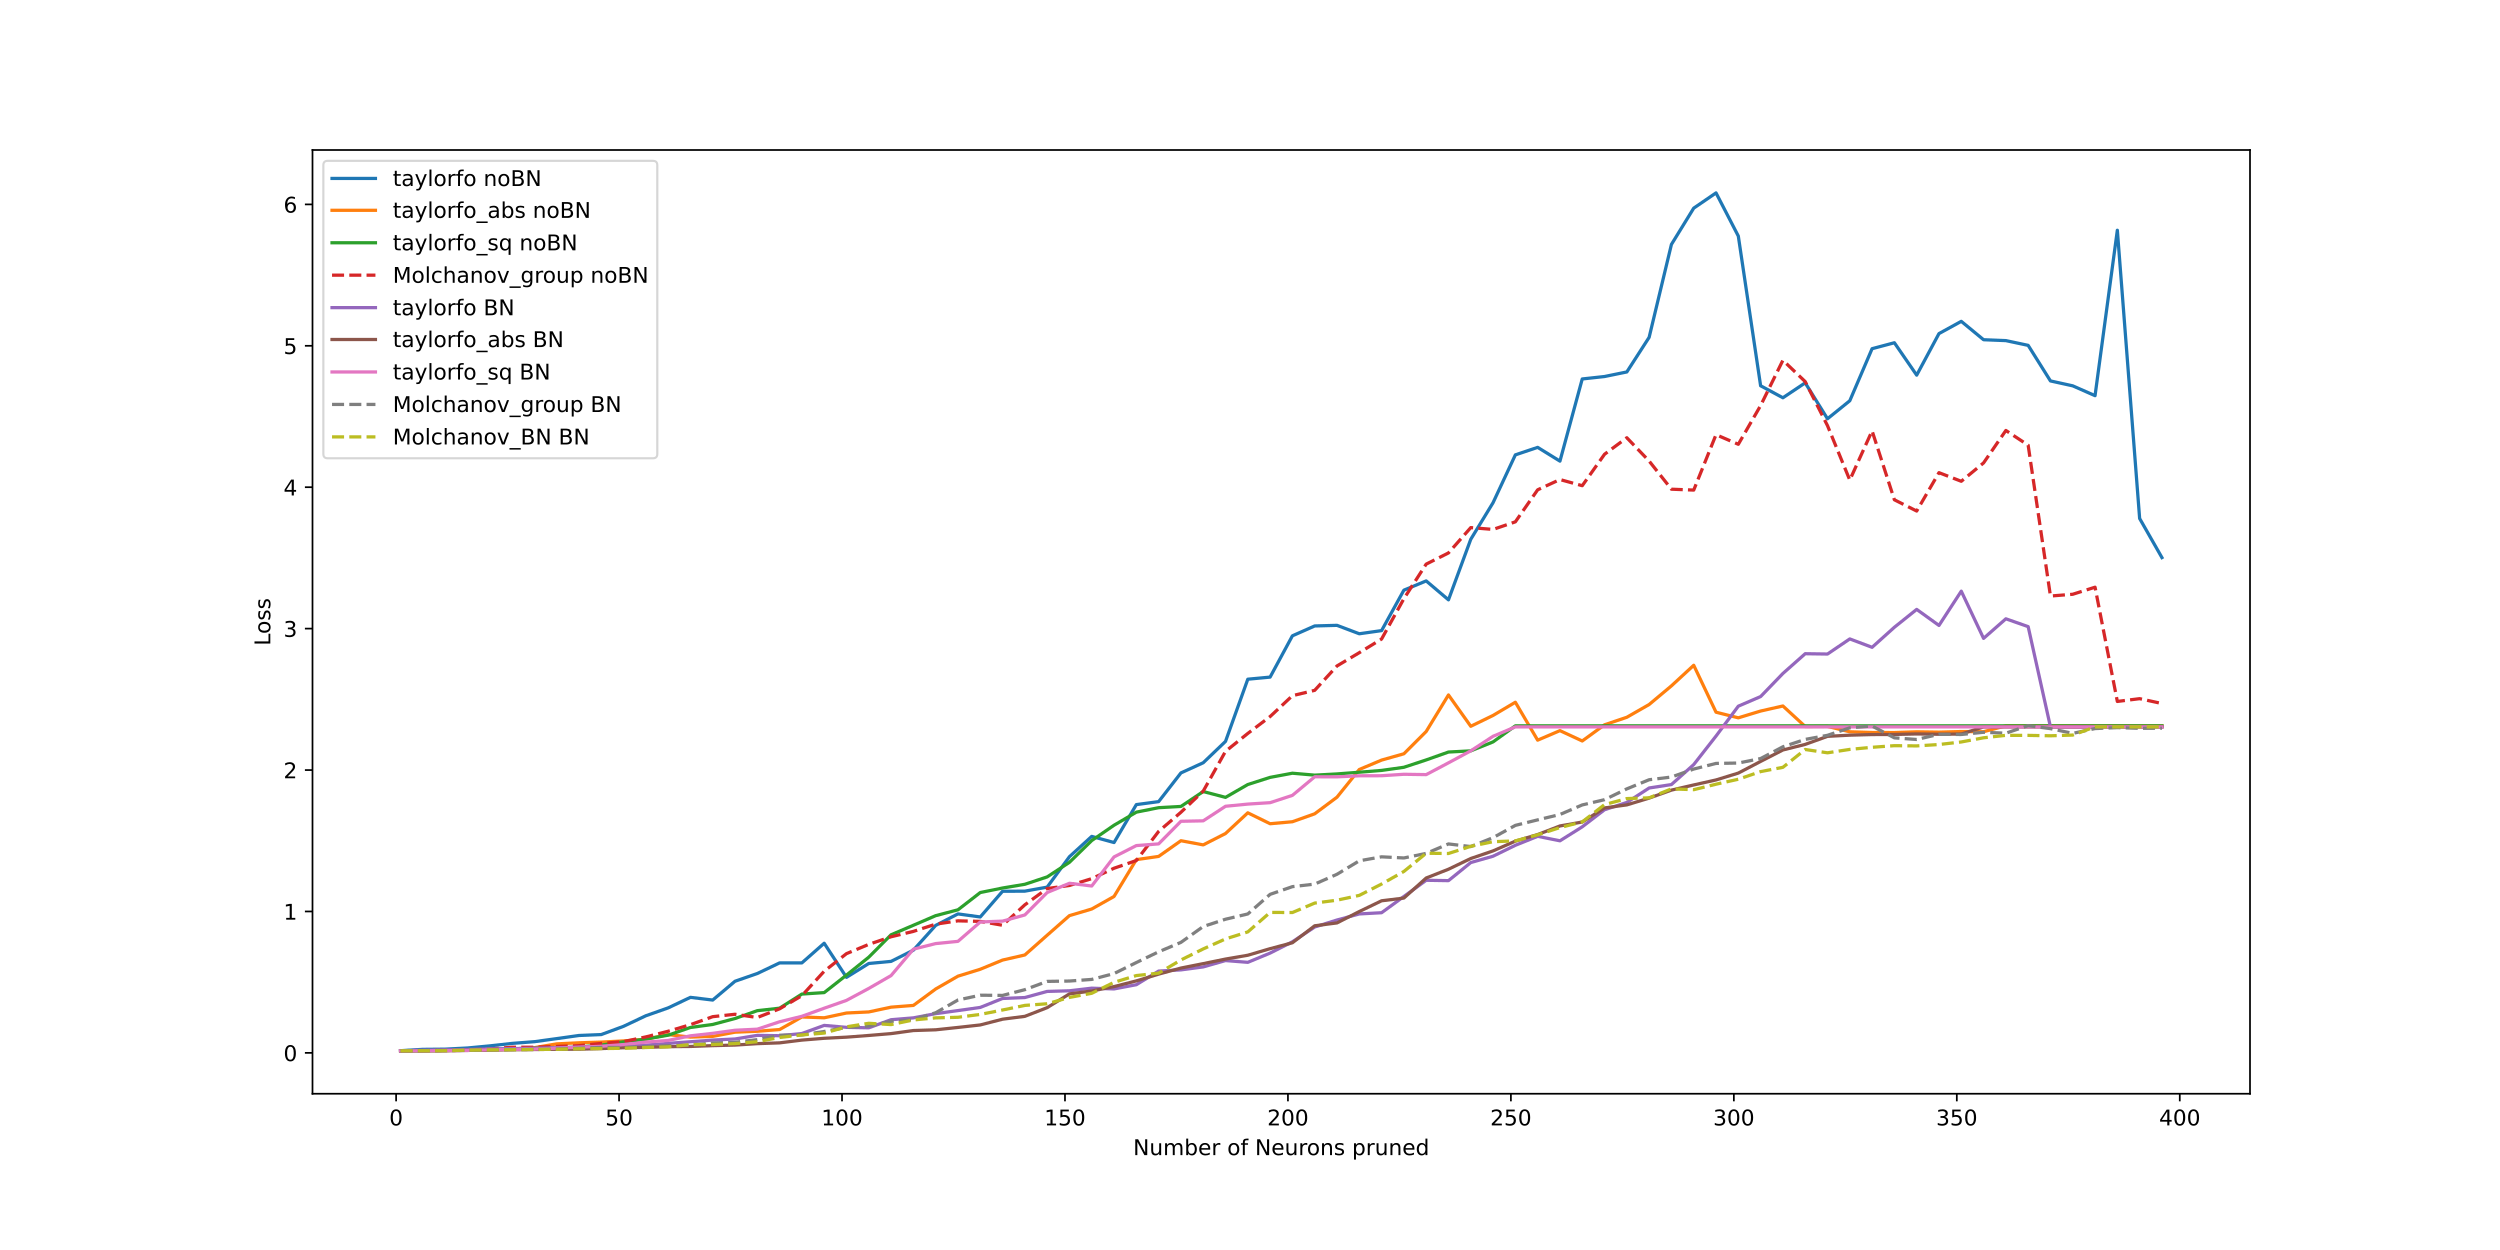 <?xml version="1.0" encoding="utf-8" standalone="no"?>
<!DOCTYPE svg PUBLIC "-//W3C//DTD SVG 1.1//EN"
  "http://www.w3.org/Graphics/SVG/1.1/DTD/svg11.dtd">
<!-- Created with matplotlib (https://matplotlib.org/) -->
<svg height="576pt" version="1.1" viewBox="0 0 1152 576" width="1152pt" xmlns="http://www.w3.org/2000/svg" xmlns:xlink="http://www.w3.org/1999/xlink">
 <defs>
  <style type="text/css">
*{stroke-linecap:butt;stroke-linejoin:round;}
  </style>
 </defs>
 <g id="figure_1">
  <g id="patch_1">
   <path d="M 0 576 
L 1152 576 
L 1152 0 
L 0 0 
z
" style="fill:#ffffff;"/>
  </g>
  <g id="axes_1">
   <g id="patch_2">
    <path d="M 144 504 
L 1036.8 504 
L 1036.8 69.12 
L 144 69.12 
z
" style="fill:#ffffff;"/>
   </g>
   <g id="matplotlib.axis_1">
    <g id="xtick_1">
     <g id="line2d_1">
      <defs>
       <path d="M 0 0 
L 0 3.5 
" id="mf03015d9ba" style="stroke:#000000;stroke-width:0.8;"/>
      </defs>
      <g>
       <use style="stroke:#000000;stroke-width:0.8;" x="182.527" xlink:href="#mf03015d9ba" y="504"/>
      </g>
     </g>
     <g id="text_1">
      <!-- 0 -->
      <defs>
       <path d="M 31.781 66.406 
Q 24.172 66.406 20.328 58.906 
Q 16.5 51.422 16.5 36.375 
Q 16.5 21.391 20.328 13.891 
Q 24.172 6.391 31.781 6.391 
Q 39.453 6.391 43.281 13.891 
Q 47.125 21.391 47.125 36.375 
Q 47.125 51.422 43.281 58.906 
Q 39.453 66.406 31.781 66.406 
z
M 31.781 74.219 
Q 44.047 74.219 50.516 64.516 
Q 56.984 54.828 56.984 36.375 
Q 56.984 17.969 50.516 8.266 
Q 44.047 -1.422 31.781 -1.422 
Q 19.531 -1.422 13.062 8.266 
Q 6.594 17.969 6.594 36.375 
Q 6.594 54.828 13.062 64.516 
Q 19.531 74.219 31.781 74.219 
z
" id="DejaVuSans-48"/>
      </defs>
      <g transform="translate(179.346 518.598)scale(0.1 -0.1)">
       <use xlink:href="#DejaVuSans-48"/>
      </g>
     </g>
    </g>
    <g id="xtick_2">
     <g id="line2d_2">
      <g>
       <use style="stroke:#000000;stroke-width:0.8;" x="285.266" xlink:href="#mf03015d9ba" y="504"/>
      </g>
     </g>
     <g id="text_2">
      <!-- 50 -->
      <defs>
       <path d="M 10.797 72.906 
L 49.516 72.906 
L 49.516 64.594 
L 19.828 64.594 
L 19.828 46.734 
Q 21.969 47.469 24.109 47.828 
Q 26.266 48.188 28.422 48.188 
Q 40.625 48.188 47.75 41.5 
Q 54.891 34.812 54.891 23.391 
Q 54.891 11.625 47.562 5.094 
Q 40.234 -1.422 26.906 -1.422 
Q 22.312 -1.422 17.547 -0.641 
Q 12.797 0.141 7.719 1.703 
L 7.719 11.625 
Q 12.109 9.234 16.797 8.062 
Q 21.484 6.891 26.703 6.891 
Q 35.156 6.891 40.078 11.328 
Q 45.016 15.766 45.016 23.391 
Q 45.016 31 40.078 35.438 
Q 35.156 39.891 26.703 39.891 
Q 22.75 39.891 18.812 39.016 
Q 14.891 38.141 10.797 36.281 
z
" id="DejaVuSans-53"/>
      </defs>
      <g transform="translate(278.903 518.598)scale(0.1 -0.1)">
       <use xlink:href="#DejaVuSans-53"/>
       <use x="63.623" xlink:href="#DejaVuSans-48"/>
      </g>
     </g>
    </g>
    <g id="xtick_3">
     <g id="line2d_3">
      <g>
       <use style="stroke:#000000;stroke-width:0.8;" x="388.005" xlink:href="#mf03015d9ba" y="504"/>
      </g>
     </g>
     <g id="text_3">
      <!-- 100 -->
      <defs>
       <path d="M 12.406 8.297 
L 28.516 8.297 
L 28.516 63.922 
L 10.984 60.406 
L 10.984 69.391 
L 28.422 72.906 
L 38.281 72.906 
L 38.281 8.297 
L 54.391 8.297 
L 54.391 0 
L 12.406 0 
z
" id="DejaVuSans-49"/>
      </defs>
      <g transform="translate(378.461 518.598)scale(0.1 -0.1)">
       <use xlink:href="#DejaVuSans-49"/>
       <use x="63.623" xlink:href="#DejaVuSans-48"/>
       <use x="127.246" xlink:href="#DejaVuSans-48"/>
      </g>
     </g>
    </g>
    <g id="xtick_4">
     <g id="line2d_4">
      <g>
       <use style="stroke:#000000;stroke-width:0.8;" x="490.743" xlink:href="#mf03015d9ba" y="504"/>
      </g>
     </g>
     <g id="text_4">
      <!-- 150 -->
      <g transform="translate(481.2 518.598)scale(0.1 -0.1)">
       <use xlink:href="#DejaVuSans-49"/>
       <use x="63.623" xlink:href="#DejaVuSans-53"/>
       <use x="127.246" xlink:href="#DejaVuSans-48"/>
      </g>
     </g>
    </g>
    <g id="xtick_5">
     <g id="line2d_5">
      <g>
       <use style="stroke:#000000;stroke-width:0.8;" x="593.482" xlink:href="#mf03015d9ba" y="504"/>
      </g>
     </g>
     <g id="text_5">
      <!-- 200 -->
      <defs>
       <path d="M 19.188 8.297 
L 53.609 8.297 
L 53.609 0 
L 7.328 0 
L 7.328 8.297 
Q 12.938 14.109 22.625 23.891 
Q 32.328 33.688 34.812 36.531 
Q 39.547 41.844 41.422 45.531 
Q 43.312 49.219 43.312 52.781 
Q 43.312 58.594 39.234 62.25 
Q 35.156 65.922 28.609 65.922 
Q 23.969 65.922 18.812 64.312 
Q 13.672 62.703 7.812 59.422 
L 7.812 69.391 
Q 13.766 71.781 18.938 73 
Q 24.125 74.219 28.422 74.219 
Q 39.75 74.219 46.484 68.547 
Q 53.219 62.891 53.219 53.422 
Q 53.219 48.922 51.531 44.891 
Q 49.859 40.875 45.406 35.406 
Q 44.188 33.984 37.641 27.219 
Q 31.109 20.453 19.188 8.297 
z
" id="DejaVuSans-50"/>
      </defs>
      <g transform="translate(583.938 518.598)scale(0.1 -0.1)">
       <use xlink:href="#DejaVuSans-50"/>
       <use x="63.623" xlink:href="#DejaVuSans-48"/>
       <use x="127.246" xlink:href="#DejaVuSans-48"/>
      </g>
     </g>
    </g>
    <g id="xtick_6">
     <g id="line2d_6">
      <g>
       <use style="stroke:#000000;stroke-width:0.8;" x="696.221" xlink:href="#mf03015d9ba" y="504"/>
      </g>
     </g>
     <g id="text_6">
      <!-- 250 -->
      <g transform="translate(686.677 518.598)scale(0.1 -0.1)">
       <use xlink:href="#DejaVuSans-50"/>
       <use x="63.623" xlink:href="#DejaVuSans-53"/>
       <use x="127.246" xlink:href="#DejaVuSans-48"/>
      </g>
     </g>
    </g>
    <g id="xtick_7">
     <g id="line2d_7">
      <g>
       <use style="stroke:#000000;stroke-width:0.8;" x="798.96" xlink:href="#mf03015d9ba" y="504"/>
      </g>
     </g>
     <g id="text_7">
      <!-- 300 -->
      <defs>
       <path d="M 40.578 39.312 
Q 47.656 37.797 51.625 33 
Q 55.609 28.219 55.609 21.188 
Q 55.609 10.406 48.188 4.484 
Q 40.766 -1.422 27.094 -1.422 
Q 22.516 -1.422 17.656 -0.516 
Q 12.797 0.391 7.625 2.203 
L 7.625 11.719 
Q 11.719 9.328 16.594 8.109 
Q 21.484 6.891 26.812 6.891 
Q 36.078 6.891 40.938 10.547 
Q 45.797 14.203 45.797 21.188 
Q 45.797 27.641 41.281 31.266 
Q 36.766 34.906 28.719 34.906 
L 20.219 34.906 
L 20.219 43.016 
L 29.109 43.016 
Q 36.375 43.016 40.234 45.922 
Q 44.094 48.828 44.094 54.297 
Q 44.094 59.906 40.109 62.906 
Q 36.141 65.922 28.719 65.922 
Q 24.656 65.922 20.016 65.031 
Q 15.375 64.156 9.812 62.312 
L 9.812 71.094 
Q 15.438 72.656 20.344 73.438 
Q 25.25 74.219 29.594 74.219 
Q 40.828 74.219 47.359 69.109 
Q 53.906 64.016 53.906 55.328 
Q 53.906 49.266 50.438 45.094 
Q 46.969 40.922 40.578 39.312 
z
" id="DejaVuSans-51"/>
      </defs>
      <g transform="translate(789.416 518.598)scale(0.1 -0.1)">
       <use xlink:href="#DejaVuSans-51"/>
       <use x="63.623" xlink:href="#DejaVuSans-48"/>
       <use x="127.246" xlink:href="#DejaVuSans-48"/>
      </g>
     </g>
    </g>
    <g id="xtick_8">
     <g id="line2d_8">
      <g>
       <use style="stroke:#000000;stroke-width:0.8;" x="901.699" xlink:href="#mf03015d9ba" y="504"/>
      </g>
     </g>
     <g id="text_8">
      <!-- 350 -->
      <g transform="translate(892.155 518.598)scale(0.1 -0.1)">
       <use xlink:href="#DejaVuSans-51"/>
       <use x="63.623" xlink:href="#DejaVuSans-53"/>
       <use x="127.246" xlink:href="#DejaVuSans-48"/>
      </g>
     </g>
    </g>
    <g id="xtick_9">
     <g id="line2d_9">
      <g>
       <use style="stroke:#000000;stroke-width:0.8;" x="1004.437" xlink:href="#mf03015d9ba" y="504"/>
      </g>
     </g>
     <g id="text_9">
      <!-- 400 -->
      <defs>
       <path d="M 37.797 64.312 
L 12.891 25.391 
L 37.797 25.391 
z
M 35.203 72.906 
L 47.609 72.906 
L 47.609 25.391 
L 58.016 25.391 
L 58.016 17.188 
L 47.609 17.188 
L 47.609 0 
L 37.797 0 
L 37.797 17.188 
L 4.891 17.188 
L 4.891 26.703 
z
" id="DejaVuSans-52"/>
      </defs>
      <g transform="translate(994.894 518.598)scale(0.1 -0.1)">
       <use xlink:href="#DejaVuSans-52"/>
       <use x="63.623" xlink:href="#DejaVuSans-48"/>
       <use x="127.246" xlink:href="#DejaVuSans-48"/>
      </g>
     </g>
    </g>
    <g id="text_10">
     <!-- Number of Neurons pruned -->
     <defs>
      <path d="M 9.812 72.906 
L 23.094 72.906 
L 55.422 11.922 
L 55.422 72.906 
L 64.984 72.906 
L 64.984 0 
L 51.703 0 
L 19.391 60.984 
L 19.391 0 
L 9.812 0 
z
" id="DejaVuSans-78"/>
      <path d="M 8.5 21.578 
L 8.5 54.688 
L 17.484 54.688 
L 17.484 21.922 
Q 17.484 14.156 20.5 10.266 
Q 23.531 6.391 29.594 6.391 
Q 36.859 6.391 41.078 11.031 
Q 45.312 15.672 45.312 23.688 
L 45.312 54.688 
L 54.297 54.688 
L 54.297 0 
L 45.312 0 
L 45.312 8.406 
Q 42.047 3.422 37.719 1 
Q 33.406 -1.422 27.688 -1.422 
Q 18.266 -1.422 13.375 4.438 
Q 8.5 10.297 8.5 21.578 
z
M 31.109 56 
z
" id="DejaVuSans-117"/>
      <path d="M 52 44.188 
Q 55.375 50.25 60.062 53.125 
Q 64.75 56 71.094 56 
Q 79.641 56 84.281 50.016 
Q 88.922 44.047 88.922 33.016 
L 88.922 0 
L 79.891 0 
L 79.891 32.719 
Q 79.891 40.578 77.094 44.375 
Q 74.312 48.188 68.609 48.188 
Q 61.625 48.188 57.562 43.547 
Q 53.516 38.922 53.516 30.906 
L 53.516 0 
L 44.484 0 
L 44.484 32.719 
Q 44.484 40.625 41.703 44.406 
Q 38.922 48.188 33.109 48.188 
Q 26.219 48.188 22.156 43.531 
Q 18.109 38.875 18.109 30.906 
L 18.109 0 
L 9.078 0 
L 9.078 54.688 
L 18.109 54.688 
L 18.109 46.188 
Q 21.188 51.219 25.484 53.609 
Q 29.781 56 35.688 56 
Q 41.656 56 45.828 52.969 
Q 50 49.953 52 44.188 
z
" id="DejaVuSans-109"/>
      <path d="M 48.688 27.297 
Q 48.688 37.203 44.609 42.844 
Q 40.531 48.484 33.406 48.484 
Q 26.266 48.484 22.188 42.844 
Q 18.109 37.203 18.109 27.297 
Q 18.109 17.391 22.188 11.75 
Q 26.266 6.109 33.406 6.109 
Q 40.531 6.109 44.609 11.75 
Q 48.688 17.391 48.688 27.297 
z
M 18.109 46.391 
Q 20.953 51.266 25.266 53.625 
Q 29.594 56 35.594 56 
Q 45.562 56 51.781 48.094 
Q 58.016 40.188 58.016 27.297 
Q 58.016 14.406 51.781 6.484 
Q 45.562 -1.422 35.594 -1.422 
Q 29.594 -1.422 25.266 0.953 
Q 20.953 3.328 18.109 8.203 
L 18.109 0 
L 9.078 0 
L 9.078 75.984 
L 18.109 75.984 
z
" id="DejaVuSans-98"/>
      <path d="M 56.203 29.594 
L 56.203 25.203 
L 14.891 25.203 
Q 15.484 15.922 20.484 11.062 
Q 25.484 6.203 34.422 6.203 
Q 39.594 6.203 44.453 7.469 
Q 49.312 8.734 54.109 11.281 
L 54.109 2.781 
Q 49.266 0.734 44.188 -0.344 
Q 39.109 -1.422 33.891 -1.422 
Q 20.797 -1.422 13.156 6.188 
Q 5.516 13.812 5.516 26.812 
Q 5.516 40.234 12.766 48.109 
Q 20.016 56 32.328 56 
Q 43.359 56 49.781 48.891 
Q 56.203 41.797 56.203 29.594 
z
M 47.219 32.234 
Q 47.125 39.594 43.094 43.984 
Q 39.062 48.391 32.422 48.391 
Q 24.906 48.391 20.391 44.141 
Q 15.875 39.891 15.188 32.172 
z
" id="DejaVuSans-101"/>
      <path d="M 41.109 46.297 
Q 39.594 47.172 37.812 47.578 
Q 36.031 48 33.891 48 
Q 26.266 48 22.188 43.047 
Q 18.109 38.094 18.109 28.812 
L 18.109 0 
L 9.078 0 
L 9.078 54.688 
L 18.109 54.688 
L 18.109 46.188 
Q 20.953 51.172 25.484 53.578 
Q 30.031 56 36.531 56 
Q 37.453 56 38.578 55.875 
Q 39.703 55.766 41.062 55.516 
z
" id="DejaVuSans-114"/>
      <path id="DejaVuSans-32"/>
      <path d="M 30.609 48.391 
Q 23.391 48.391 19.188 42.75 
Q 14.984 37.109 14.984 27.297 
Q 14.984 17.484 19.156 11.844 
Q 23.344 6.203 30.609 6.203 
Q 37.797 6.203 41.984 11.859 
Q 46.188 17.531 46.188 27.297 
Q 46.188 37.016 41.984 42.703 
Q 37.797 48.391 30.609 48.391 
z
M 30.609 56 
Q 42.328 56 49.016 48.375 
Q 55.719 40.766 55.719 27.297 
Q 55.719 13.875 49.016 6.219 
Q 42.328 -1.422 30.609 -1.422 
Q 18.844 -1.422 12.172 6.219 
Q 5.516 13.875 5.516 27.297 
Q 5.516 40.766 12.172 48.375 
Q 18.844 56 30.609 56 
z
" id="DejaVuSans-111"/>
      <path d="M 37.109 75.984 
L 37.109 68.5 
L 28.516 68.5 
Q 23.688 68.5 21.797 66.547 
Q 19.922 64.594 19.922 59.516 
L 19.922 54.688 
L 34.719 54.688 
L 34.719 47.703 
L 19.922 47.703 
L 19.922 0 
L 10.891 0 
L 10.891 47.703 
L 2.297 47.703 
L 2.297 54.688 
L 10.891 54.688 
L 10.891 58.5 
Q 10.891 67.625 15.141 71.797 
Q 19.391 75.984 28.609 75.984 
z
" id="DejaVuSans-102"/>
      <path d="M 54.891 33.016 
L 54.891 0 
L 45.906 0 
L 45.906 32.719 
Q 45.906 40.484 42.875 44.328 
Q 39.844 48.188 33.797 48.188 
Q 26.516 48.188 22.312 43.547 
Q 18.109 38.922 18.109 30.906 
L 18.109 0 
L 9.078 0 
L 9.078 54.688 
L 18.109 54.688 
L 18.109 46.188 
Q 21.344 51.125 25.703 53.562 
Q 30.078 56 35.797 56 
Q 45.219 56 50.047 50.172 
Q 54.891 44.344 54.891 33.016 
z
" id="DejaVuSans-110"/>
      <path d="M 44.281 53.078 
L 44.281 44.578 
Q 40.484 46.531 36.375 47.5 
Q 32.281 48.484 27.875 48.484 
Q 21.188 48.484 17.844 46.438 
Q 14.5 44.391 14.5 40.281 
Q 14.5 37.156 16.891 35.375 
Q 19.281 33.594 26.516 31.984 
L 29.594 31.297 
Q 39.156 29.25 43.188 25.516 
Q 47.219 21.781 47.219 15.094 
Q 47.219 7.469 41.188 3.016 
Q 35.156 -1.422 24.609 -1.422 
Q 20.219 -1.422 15.453 -0.562 
Q 10.688 0.297 5.422 2 
L 5.422 11.281 
Q 10.406 8.688 15.234 7.391 
Q 20.062 6.109 24.812 6.109 
Q 31.156 6.109 34.562 8.281 
Q 37.984 10.453 37.984 14.406 
Q 37.984 18.062 35.516 20.016 
Q 33.062 21.969 24.703 23.781 
L 21.578 24.516 
Q 13.234 26.266 9.516 29.906 
Q 5.812 33.547 5.812 39.891 
Q 5.812 47.609 11.281 51.797 
Q 16.75 56 26.812 56 
Q 31.781 56 36.172 55.266 
Q 40.578 54.547 44.281 53.078 
z
" id="DejaVuSans-115"/>
      <path d="M 18.109 8.203 
L 18.109 -20.797 
L 9.078 -20.797 
L 9.078 54.688 
L 18.109 54.688 
L 18.109 46.391 
Q 20.953 51.266 25.266 53.625 
Q 29.594 56 35.594 56 
Q 45.562 56 51.781 48.094 
Q 58.016 40.188 58.016 27.297 
Q 58.016 14.406 51.781 6.484 
Q 45.562 -1.422 35.594 -1.422 
Q 29.594 -1.422 25.266 0.953 
Q 20.953 3.328 18.109 8.203 
z
M 48.688 27.297 
Q 48.688 37.203 44.609 42.844 
Q 40.531 48.484 33.406 48.484 
Q 26.266 48.484 22.188 42.844 
Q 18.109 37.203 18.109 27.297 
Q 18.109 17.391 22.188 11.75 
Q 26.266 6.109 33.406 6.109 
Q 40.531 6.109 44.609 11.75 
Q 48.688 17.391 48.688 27.297 
z
" id="DejaVuSans-112"/>
      <path d="M 45.406 46.391 
L 45.406 75.984 
L 54.391 75.984 
L 54.391 0 
L 45.406 0 
L 45.406 8.203 
Q 42.578 3.328 38.25 0.953 
Q 33.938 -1.422 27.875 -1.422 
Q 17.969 -1.422 11.734 6.484 
Q 5.516 14.406 5.516 27.297 
Q 5.516 40.188 11.734 48.094 
Q 17.969 56 27.875 56 
Q 33.938 56 38.25 53.625 
Q 42.578 51.266 45.406 46.391 
z
M 14.797 27.297 
Q 14.797 17.391 18.875 11.75 
Q 22.953 6.109 30.078 6.109 
Q 37.203 6.109 41.297 11.75 
Q 45.406 17.391 45.406 27.297 
Q 45.406 37.203 41.297 42.844 
Q 37.203 48.484 30.078 48.484 
Q 22.953 48.484 18.875 42.844 
Q 14.797 37.203 14.797 27.297 
z
" id="DejaVuSans-100"/>
     </defs>
     <g transform="translate(522.148 532.277)scale(0.1 -0.1)">
      <use xlink:href="#DejaVuSans-78"/>
      <use x="74.805" xlink:href="#DejaVuSans-117"/>
      <use x="138.184" xlink:href="#DejaVuSans-109"/>
      <use x="235.596" xlink:href="#DejaVuSans-98"/>
      <use x="299.072" xlink:href="#DejaVuSans-101"/>
      <use x="360.596" xlink:href="#DejaVuSans-114"/>
      <use x="401.709" xlink:href="#DejaVuSans-32"/>
      <use x="433.496" xlink:href="#DejaVuSans-111"/>
      <use x="494.678" xlink:href="#DejaVuSans-102"/>
      <use x="529.883" xlink:href="#DejaVuSans-32"/>
      <use x="561.67" xlink:href="#DejaVuSans-78"/>
      <use x="636.475" xlink:href="#DejaVuSans-101"/>
      <use x="697.998" xlink:href="#DejaVuSans-117"/>
      <use x="761.377" xlink:href="#DejaVuSans-114"/>
      <use x="800.24" xlink:href="#DejaVuSans-111"/>
      <use x="861.422" xlink:href="#DejaVuSans-110"/>
      <use x="924.801" xlink:href="#DejaVuSans-115"/>
      <use x="976.9" xlink:href="#DejaVuSans-32"/>
      <use x="1008.688" xlink:href="#DejaVuSans-112"/>
      <use x="1072.164" xlink:href="#DejaVuSans-114"/>
      <use x="1113.277" xlink:href="#DejaVuSans-117"/>
      <use x="1176.656" xlink:href="#DejaVuSans-110"/>
      <use x="1240.035" xlink:href="#DejaVuSans-101"/>
      <use x="1301.559" xlink:href="#DejaVuSans-100"/>
     </g>
    </g>
   </g>
   <g id="matplotlib.axis_2">
    <g id="ytick_1">
     <g id="line2d_10">
      <defs>
       <path d="M 0 0 
L -3.5 0 
" id="m7798beefc2" style="stroke:#000000;stroke-width:0.8;"/>
      </defs>
      <g>
       <use style="stroke:#000000;stroke-width:0.8;" x="144" xlink:href="#m7798beefc2" y="485.161"/>
      </g>
     </g>
     <g id="text_11">
      <!-- 0 -->
      <g transform="translate(130.637 488.96)scale(0.1 -0.1)">
       <use xlink:href="#DejaVuSans-48"/>
      </g>
     </g>
    </g>
    <g id="ytick_2">
     <g id="line2d_11">
      <g>
       <use style="stroke:#000000;stroke-width:0.8;" x="144" xlink:href="#m7798beefc2" y="419.997"/>
      </g>
     </g>
     <g id="text_12">
      <!-- 1 -->
      <g transform="translate(130.637 423.796)scale(0.1 -0.1)">
       <use xlink:href="#DejaVuSans-49"/>
      </g>
     </g>
    </g>
    <g id="ytick_3">
     <g id="line2d_12">
      <g>
       <use style="stroke:#000000;stroke-width:0.8;" x="144" xlink:href="#m7798beefc2" y="354.833"/>
      </g>
     </g>
     <g id="text_13">
      <!-- 2 -->
      <g transform="translate(130.637 358.632)scale(0.1 -0.1)">
       <use xlink:href="#DejaVuSans-50"/>
      </g>
     </g>
    </g>
    <g id="ytick_4">
     <g id="line2d_13">
      <g>
       <use style="stroke:#000000;stroke-width:0.8;" x="144" xlink:href="#m7798beefc2" y="289.669"/>
      </g>
     </g>
     <g id="text_14">
      <!-- 3 -->
      <g transform="translate(130.637 293.469)scale(0.1 -0.1)">
       <use xlink:href="#DejaVuSans-51"/>
      </g>
     </g>
    </g>
    <g id="ytick_5">
     <g id="line2d_14">
      <g>
       <use style="stroke:#000000;stroke-width:0.8;" x="144" xlink:href="#m7798beefc2" y="224.506"/>
      </g>
     </g>
     <g id="text_15">
      <!-- 4 -->
      <g transform="translate(130.637 228.305)scale(0.1 -0.1)">
       <use xlink:href="#DejaVuSans-52"/>
      </g>
     </g>
    </g>
    <g id="ytick_6">
     <g id="line2d_15">
      <g>
       <use style="stroke:#000000;stroke-width:0.8;" x="144" xlink:href="#m7798beefc2" y="159.342"/>
      </g>
     </g>
     <g id="text_16">
      <!-- 5 -->
      <g transform="translate(130.637 163.141)scale(0.1 -0.1)">
       <use xlink:href="#DejaVuSans-53"/>
      </g>
     </g>
    </g>
    <g id="ytick_7">
     <g id="line2d_16">
      <g>
       <use style="stroke:#000000;stroke-width:0.8;" x="144" xlink:href="#m7798beefc2" y="94.178"/>
      </g>
     </g>
     <g id="text_17">
      <!-- 6 -->
      <defs>
       <path d="M 33.016 40.375 
Q 26.375 40.375 22.484 35.828 
Q 18.609 31.297 18.609 23.391 
Q 18.609 15.531 22.484 10.953 
Q 26.375 6.391 33.016 6.391 
Q 39.656 6.391 43.531 10.953 
Q 47.406 15.531 47.406 23.391 
Q 47.406 31.297 43.531 35.828 
Q 39.656 40.375 33.016 40.375 
z
M 52.594 71.297 
L 52.594 62.312 
Q 48.875 64.062 45.094 64.984 
Q 41.312 65.922 37.594 65.922 
Q 27.828 65.922 22.672 59.328 
Q 17.531 52.734 16.797 39.406 
Q 19.672 43.656 24.016 45.922 
Q 28.375 48.188 33.594 48.188 
Q 44.578 48.188 50.953 41.516 
Q 57.328 34.859 57.328 23.391 
Q 57.328 12.156 50.688 5.359 
Q 44.047 -1.422 33.016 -1.422 
Q 20.359 -1.422 13.672 8.266 
Q 6.984 17.969 6.984 36.375 
Q 6.984 53.656 15.188 63.938 
Q 23.391 74.219 37.203 74.219 
Q 40.922 74.219 44.703 73.484 
Q 48.484 72.75 52.594 71.297 
z
" id="DejaVuSans-54"/>
      </defs>
      <g transform="translate(130.637 97.977)scale(0.1 -0.1)">
       <use xlink:href="#DejaVuSans-54"/>
      </g>
     </g>
    </g>
    <g id="text_18">
     <!-- Loss -->
     <defs>
      <path d="M 9.812 72.906 
L 19.672 72.906 
L 19.672 8.297 
L 55.172 8.297 
L 55.172 0 
L 9.812 0 
z
" id="DejaVuSans-76"/>
     </defs>
     <g transform="translate(124.558 297.527)rotate(-90)scale(0.1 -0.1)">
      <use xlink:href="#DejaVuSans-76"/>
      <use x="53.963" xlink:href="#DejaVuSans-111"/>
      <use x="115.145" xlink:href="#DejaVuSans-115"/>
      <use x="167.244" xlink:href="#DejaVuSans-115"/>
     </g>
    </g>
   </g>
   <g id="line2d_17">
    <path clip-path="url(#pb99e06a1c7)" d="M 184.582 484.139 
L 194.856 483.543 
L 205.13 483.448 
L 215.403 482.915 
L 225.677 481.942 
L 235.951 480.798 
L 246.225 480.007 
L 256.499 478.601 
L 266.773 477.153 
L 277.047 476.729 
L 287.321 472.929 
L 297.594 468.067 
L 307.868 464.44 
L 318.142 459.582 
L 328.416 460.825 
L 338.69 452.165 
L 348.964 448.595 
L 359.238 443.708 
L 369.512 443.691 
L 379.786 434.644 
L 390.059 450.356 
L 400.333 443.978 
L 410.607 443.004 
L 420.881 437.835 
L 431.155 426.425 
L 441.429 421.131 
L 451.703 422.539 
L 461.977 410.7 
L 472.25 410.642 
L 482.524 408.794 
L 492.798 394.766 
L 503.072 385.411 
L 513.346 388.24 
L 523.62 370.761 
L 533.894 369.388 
L 544.168 356.165 
L 554.441 351.477 
L 564.715 341.634 
L 574.989 312.978 
L 585.263 312.01 
L 595.537 292.984 
L 605.811 288.439 
L 616.085 288.157 
L 626.359 292.039 
L 636.632 290.585 
L 646.906 271.948 
L 657.18 267.683 
L 667.454 276.403 
L 677.728 248.505 
L 688.002 231.639 
L 698.276 209.604 
L 708.55 206.145 
L 718.823 212.486 
L 729.097 174.625 
L 739.371 173.5 
L 749.645 171.394 
L 759.919 155.449 
L 770.193 112.63 
L 780.467 95.917 
L 790.741 88.887 
L 801.014 108.779 
L 811.288 177.764 
L 821.562 183.292 
L 831.836 176.42 
L 842.11 192.967 
L 852.384 184.661 
L 862.658 160.678 
L 872.932 157.939 
L 883.206 172.864 
L 893.479 153.72 
L 903.753 148.075 
L 914.027 156.546 
L 924.301 156.954 
L 934.575 159.144 
L 944.849 175.53 
L 955.123 177.797 
L 965.397 182.326 
L 975.67 106.099 
L 985.944 238.917 
L 996.218 256.94 
" style="fill:none;stroke:#1f77b4;stroke-linecap:square;stroke-width:1.5;"/>
   </g>
   <g id="line2d_18">
    <path clip-path="url(#pb99e06a1c7)" d="M 184.582 484.142 
L 194.856 484.142 
L 205.13 484.078 
L 215.403 483.978 
L 225.677 483.817 
L 235.951 483.42 
L 246.225 482.763 
L 256.499 481.018 
L 266.773 480.521 
L 277.047 480.197 
L 287.321 479.662 
L 297.594 478.864 
L 307.868 476.74 
L 318.142 477.894 
L 328.416 477.563 
L 338.69 475.628 
L 348.964 475.215 
L 359.238 474.415 
L 369.512 468.613 
L 379.786 469.001 
L 390.059 466.798 
L 400.333 466.299 
L 410.607 464.101 
L 420.881 463.299 
L 431.155 455.727 
L 441.429 449.816 
L 451.703 446.63 
L 461.977 442.399 
L 472.25 440.047 
L 482.524 430.953 
L 492.798 421.92 
L 503.072 418.868 
L 513.346 413.091 
L 523.62 396.12 
L 533.894 394.637 
L 544.168 387.403 
L 554.441 389.326 
L 564.715 384.084 
L 574.989 374.544 
L 585.263 379.575 
L 595.537 378.658 
L 605.811 375 
L 616.085 367.339 
L 626.359 354.578 
L 636.632 350.252 
L 646.906 347.342 
L 657.18 337.079 
L 667.454 320.231 
L 677.728 334.672 
L 688.002 329.678 
L 698.276 323.592 
L 708.55 341.066 
L 718.823 336.673 
L 729.097 341.442 
L 739.371 333.982 
L 749.645 330.518 
L 759.919 324.642 
L 770.193 316.043 
L 780.467 306.56 
L 790.741 328.18 
L 801.014 330.775 
L 811.288 327.649 
L 821.562 325.316 
L 831.836 334.779 
L 842.11 334.718 
L 852.384 337.213 
L 862.658 337.521 
L 872.932 337.558 
L 883.206 337.221 
L 893.479 337.374 
L 903.753 337.09 
L 914.027 337.165 
L 924.301 334.464 
L 934.575 334.464 
L 944.849 334.464 
L 955.123 334.464 
L 965.397 334.464 
L 975.67 334.464 
L 985.944 334.464 
L 996.218 334.464 
" style="fill:none;stroke:#ff7f0e;stroke-linecap:square;stroke-width:1.5;"/>
   </g>
   <g id="line2d_19">
    <path clip-path="url(#pb99e06a1c7)" d="M 184.582 484.142 
L 194.856 484.177 
L 205.13 484.093 
L 215.403 483.899 
L 225.677 483.702 
L 235.951 483.273 
L 246.225 483.012 
L 256.499 482.913 
L 266.773 482.465 
L 277.047 481.552 
L 287.321 480.091 
L 297.594 478.801 
L 307.868 477.02 
L 318.142 473.459 
L 328.416 472.071 
L 338.69 469.33 
L 348.964 465.72 
L 359.238 464.564 
L 369.512 458.062 
L 379.786 457.392 
L 390.059 449.321 
L 400.333 441.065 
L 410.607 430.739 
L 420.881 426.363 
L 431.155 421.938 
L 441.429 419.238 
L 451.703 411.284 
L 461.977 409.192 
L 472.25 407.48 
L 482.524 404.08 
L 492.798 397.355 
L 503.072 387.325 
L 513.346 380.266 
L 523.62 374.24 
L 533.894 372.184 
L 544.168 371.61 
L 554.441 364.739 
L 564.715 367.428 
L 574.989 361.508 
L 585.263 358.217 
L 595.537 356.298 
L 605.811 357.186 
L 616.085 356.626 
L 626.359 355.841 
L 636.632 355.009 
L 646.906 353.563 
L 657.18 350.18 
L 667.454 346.538 
L 677.728 345.997 
L 688.002 341.865 
L 698.276 334.464 
L 708.55 334.464 
L 718.823 334.464 
L 729.097 334.464 
L 739.371 334.464 
L 749.645 334.464 
L 759.919 334.464 
L 770.193 334.464 
L 780.467 334.464 
L 790.741 334.464 
L 801.014 334.464 
L 811.288 334.464 
L 821.562 334.464 
L 831.836 334.464 
L 842.11 334.464 
L 852.384 334.464 
L 862.658 334.464 
L 872.932 334.464 
L 883.206 334.464 
L 893.479 334.464 
L 903.753 334.464 
L 914.027 334.464 
L 924.301 334.464 
L 934.575 334.464 
L 944.849 334.464 
L 955.123 334.464 
L 965.397 334.464 
L 975.67 334.464 
L 985.944 334.464 
L 996.218 334.464 
" style="fill:none;stroke:#2ca02c;stroke-linecap:square;stroke-width:1.5;"/>
   </g>
   <g id="line2d_20">
    <path clip-path="url(#pb99e06a1c7)" d="M 184.582 484.151 
L 194.856 484.149 
L 205.13 484.007 
L 215.403 483.785 
L 225.677 483.35 
L 235.951 482.568 
L 246.225 482.557 
L 256.499 482.21 
L 266.773 481.831 
L 277.047 480.814 
L 287.321 479.98 
L 297.594 477.807 
L 307.868 475.208 
L 318.142 472.17 
L 328.416 468.482 
L 338.69 467.371 
L 348.964 468.867 
L 359.238 464.862 
L 369.512 458.804 
L 379.786 447.546 
L 390.059 439.434 
L 400.333 435.162 
L 410.607 431.662 
L 420.881 429.184 
L 431.155 425.851 
L 441.429 424.325 
L 451.703 424.577 
L 461.977 426.367 
L 472.25 416.938 
L 482.524 409.45 
L 492.798 408.026 
L 503.072 404.882 
L 513.346 400.083 
L 523.62 396.53 
L 533.894 383.115 
L 544.168 374.296 
L 554.441 364.555 
L 564.715 346.225 
L 574.989 337.96 
L 585.263 330.19 
L 595.537 320.573 
L 605.811 318.11 
L 616.085 306.871 
L 626.359 300.76 
L 636.632 294.472 
L 646.906 275.884 
L 657.18 259.948 
L 667.454 254.795 
L 677.728 243.119 
L 688.002 243.959 
L 698.276 240.462 
L 708.55 225.708 
L 718.823 220.972 
L 729.097 223.809 
L 739.371 209.32 
L 749.645 201.713 
L 759.919 212.451 
L 770.193 225.417 
L 780.467 225.832 
L 790.741 200.304 
L 801.014 204.726 
L 811.288 186.877 
L 821.562 166.015 
L 831.836 175.843 
L 842.11 196.146 
L 852.384 221.221 
L 862.658 198.539 
L 872.932 230.301 
L 883.206 235.485 
L 893.479 217.805 
L 903.753 221.774 
L 914.027 213.313 
L 924.301 198.359 
L 934.575 205.146 
L 944.849 274.653 
L 955.123 273.836 
L 965.397 270.584 
L 975.67 323.224 
L 985.944 321.948 
L 996.218 324.183 
" style="fill:none;stroke:#d62728;stroke-dasharray:5.55,2.4;stroke-dashoffset:0;stroke-width:1.5;"/>
   </g>
   <g id="line2d_21">
    <path clip-path="url(#pb99e06a1c7)" d="M 184.582 484.193 
L 194.856 483.934 
L 205.13 483.784 
L 215.403 483.599 
L 225.677 483.352 
L 235.951 483.177 
L 246.225 483.042 
L 256.499 482.793 
L 266.773 482.569 
L 277.047 482.255 
L 287.321 482.068 
L 297.594 481.602 
L 307.868 480.788 
L 318.142 480.035 
L 328.416 479.264 
L 338.69 478.763 
L 348.964 477.094 
L 359.238 477.25 
L 369.512 476.241 
L 379.786 472.504 
L 390.059 473.409 
L 400.333 473.605 
L 410.607 469.885 
L 420.881 469.031 
L 431.155 467.082 
L 441.429 465.674 
L 451.703 464.222 
L 461.977 460.098 
L 472.25 459.668 
L 482.524 456.848 
L 492.798 456.558 
L 503.072 455.35 
L 513.346 455.699 
L 523.62 453.753 
L 533.894 447.469 
L 544.168 446.924 
L 554.441 445.554 
L 564.715 442.629 
L 574.989 443.442 
L 585.263 439.185 
L 595.537 433.98 
L 605.811 427.162 
L 616.085 423.936 
L 626.359 421.141 
L 636.632 420.582 
L 646.906 413.092 
L 657.18 405.631 
L 667.454 405.799 
L 677.728 397.468 
L 688.002 394.542 
L 698.276 389.511 
L 708.55 385.38 
L 718.823 387.447 
L 729.097 380.998 
L 739.371 373.127 
L 749.645 369.769 
L 759.919 363.103 
L 770.193 361.524 
L 780.467 352.317 
L 790.741 339.179 
L 801.014 325.408 
L 811.288 320.979 
L 821.562 310.337 
L 831.836 301.23 
L 842.11 301.38 
L 852.384 294.416 
L 862.658 298.281 
L 872.932 289.043 
L 883.206 280.81 
L 893.479 288.199 
L 903.753 272.41 
L 914.027 294.164 
L 924.301 285.145 
L 934.575 288.75 
L 944.849 334.947 
L 955.123 334.947 
L 965.397 334.947 
L 975.67 334.947 
L 985.944 334.947 
L 996.218 334.947 
" style="fill:none;stroke:#9467bd;stroke-linecap:square;stroke-width:1.5;"/>
   </g>
   <g id="line2d_22">
    <path clip-path="url(#pb99e06a1c7)" d="M 184.582 484.232 
L 194.856 484.197 
L 205.13 484.134 
L 215.403 484.035 
L 225.677 483.852 
L 235.951 483.728 
L 246.225 483.622 
L 256.499 483.496 
L 266.773 483.468 
L 277.047 483.188 
L 287.321 482.802 
L 297.594 482.633 
L 307.868 482.301 
L 318.142 482.211 
L 328.416 481.832 
L 338.69 481.574 
L 348.964 480.912 
L 359.238 480.551 
L 369.512 479.275 
L 379.786 478.444 
L 390.059 477.924 
L 400.333 477.141 
L 410.607 476.283 
L 420.881 474.872 
L 431.155 474.534 
L 441.429 473.443 
L 451.703 472.294 
L 461.977 469.644 
L 472.25 468.328 
L 482.524 464.324 
L 492.798 457.982 
L 503.072 456.649 
L 513.346 454.616 
L 523.62 451.994 
L 533.894 448.878 
L 544.168 446.084 
L 554.441 444.041 
L 564.715 441.937 
L 574.989 440.176 
L 585.263 437.147 
L 595.537 434.422 
L 605.811 426.597 
L 616.085 425.283 
L 626.359 420.034 
L 636.632 415.081 
L 646.906 413.826 
L 657.18 404.585 
L 667.454 400.54 
L 677.728 395.595 
L 688.002 392.094 
L 698.276 387.584 
L 708.55 384.555 
L 718.823 380.597 
L 729.097 378.782 
L 739.371 372.287 
L 749.645 370.892 
L 759.919 367.764 
L 770.193 364.083 
L 780.467 361.701 
L 790.741 359.398 
L 801.014 356.238 
L 811.288 350.863 
L 821.562 345.59 
L 831.836 343.015 
L 842.11 339.303 
L 852.384 338.765 
L 862.658 338.483 
L 872.932 338.43 
L 883.206 338.199 
L 893.479 338.344 
L 903.753 338.247 
L 914.027 334.947 
L 924.301 334.947 
L 934.575 334.947 
L 944.849 334.947 
L 955.123 334.947 
L 965.397 334.947 
L 975.67 334.947 
L 985.944 334.947 
L 996.218 334.947 
" style="fill:none;stroke:#8c564b;stroke-linecap:square;stroke-width:1.5;"/>
   </g>
   <g id="line2d_23">
    <path clip-path="url(#pb99e06a1c7)" d="M 184.582 484.233 
L 194.856 484.195 
L 205.13 484.137 
L 215.403 484.061 
L 225.677 483.733 
L 235.951 483.565 
L 246.225 483.444 
L 256.499 483.014 
L 266.773 482.562 
L 277.047 482.124 
L 287.321 481.337 
L 297.594 480.201 
L 307.868 479.427 
L 318.142 477.303 
L 328.416 476.157 
L 338.69 474.739 
L 348.964 474.237 
L 359.238 470.827 
L 369.512 468.305 
L 379.786 464.583 
L 390.059 460.975 
L 400.333 455.465 
L 410.607 449.542 
L 420.881 437.379 
L 431.155 434.803 
L 441.429 433.781 
L 451.703 424.849 
L 461.977 424.455 
L 472.25 421.611 
L 482.524 411.279 
L 492.798 407.014 
L 503.072 408.277 
L 513.346 394.868 
L 523.62 389.644 
L 533.894 388.861 
L 544.168 378.446 
L 554.441 378.243 
L 564.715 371.528 
L 574.989 370.526 
L 585.263 369.87 
L 595.537 366.503 
L 605.811 357.945 
L 616.085 357.971 
L 626.359 357.49 
L 636.632 357.455 
L 646.906 356.785 
L 657.18 356.947 
L 667.454 351.512 
L 677.728 345.988 
L 688.002 339.278 
L 698.276 334.947 
L 708.55 334.947 
L 718.823 334.947 
L 729.097 334.947 
L 739.371 334.947 
L 749.645 334.947 
L 759.919 334.947 
L 770.193 334.947 
L 780.467 334.947 
L 790.741 334.947 
L 801.014 334.947 
L 811.288 334.947 
L 821.562 334.947 
L 831.836 334.947 
L 842.11 334.947 
L 852.384 334.947 
L 862.658 334.947 
L 872.932 334.947 
L 883.206 334.947 
L 893.479 334.947 
L 903.753 334.947 
L 914.027 334.947 
L 924.301 334.947 
L 934.575 334.947 
L 944.849 334.947 
L 955.123 334.947 
L 965.397 334.947 
L 975.67 334.947 
L 985.944 334.947 
L 996.218 334.947 
" style="fill:none;stroke:#e377c2;stroke-linecap:square;stroke-width:1.5;"/>
   </g>
   <g id="line2d_24">
    <path clip-path="url(#pb99e06a1c7)" d="M 184.582 484.232 
L 194.856 484.185 
L 205.13 484.141 
L 215.403 484.024 
L 225.677 483.87 
L 235.951 483.669 
L 246.225 483.612 
L 256.499 483.419 
L 266.773 483.006 
L 277.047 482.662 
L 287.321 482.69 
L 297.594 482.301 
L 307.868 481.835 
L 318.142 481.631 
L 328.416 480.609 
L 338.69 480.302 
L 348.964 479.057 
L 359.238 477.046 
L 369.512 476.889 
L 379.786 475.302 
L 390.059 473.403 
L 400.333 472.804 
L 410.607 470.653 
L 420.881 469.875 
L 431.155 466.679 
L 441.429 460.796 
L 451.703 458.587 
L 461.977 458.686 
L 472.25 456.045 
L 482.524 452.231 
L 492.798 452.062 
L 503.072 451.314 
L 513.346 448.617 
L 523.62 443.54 
L 533.894 438.588 
L 544.168 434.251 
L 554.441 426.931 
L 564.715 423.577 
L 574.989 421.152 
L 585.263 412.118 
L 595.537 408.567 
L 605.811 407.393 
L 616.085 402.862 
L 626.359 396.659 
L 636.632 394.827 
L 646.906 395.35 
L 657.18 393.239 
L 667.454 388.888 
L 677.728 390.097 
L 688.002 385.99 
L 698.276 380.333 
L 708.55 377.799 
L 718.823 375.319 
L 729.097 370.912 
L 739.371 368.49 
L 749.645 363.508 
L 759.919 359.307 
L 770.193 358.054 
L 780.467 354.375 
L 790.741 351.783 
L 801.014 351.61 
L 811.288 349.541 
L 821.562 344.116 
L 831.836 340.721 
L 842.11 338.833 
L 852.384 335.372 
L 862.658 334.541 
L 872.932 340.007 
L 883.206 340.752 
L 893.479 338.373 
L 903.753 338.453 
L 914.027 337.428 
L 924.301 337.854 
L 934.575 334.371 
L 944.849 335.754 
L 955.123 337.934 
L 965.397 335.726 
L 975.67 335.286 
L 985.944 335.615 
L 996.218 335.573 
" style="fill:none;stroke:#7f7f7f;stroke-dasharray:5.55,2.4;stroke-dashoffset:0;stroke-width:1.5;"/>
   </g>
   <g id="line2d_25">
    <path clip-path="url(#pb99e06a1c7)" d="M 184.582 484.233 
L 194.856 484.197 
L 205.13 484.146 
L 215.403 483.906 
L 225.677 483.802 
L 235.951 483.72 
L 246.225 483.587 
L 256.499 483.535 
L 266.773 483.276 
L 277.047 483.189 
L 287.321 483.045 
L 297.594 482.697 
L 307.868 482.393 
L 318.142 481.319 
L 328.416 481.302 
L 338.69 480.897 
L 348.964 480.02 
L 359.238 478.059 
L 369.512 476.902 
L 379.786 476.05 
L 390.059 473.154 
L 400.333 471.529 
L 410.607 472.13 
L 420.881 469.997 
L 431.155 469.033 
L 441.429 468.767 
L 451.703 467.446 
L 461.977 465.404 
L 472.25 463.287 
L 482.524 462.532 
L 492.798 459.613 
L 503.072 457.71 
L 513.346 452.649 
L 523.62 449.542 
L 533.894 448.432 
L 544.168 442.345 
L 554.441 437.261 
L 564.715 432.661 
L 574.989 429.42 
L 585.263 420.436 
L 595.537 420.494 
L 605.811 416.141 
L 616.085 414.807 
L 626.359 412.594 
L 636.632 407.358 
L 646.906 401.569 
L 657.18 393.169 
L 667.454 393.292 
L 677.728 389.982 
L 688.002 387.851 
L 698.276 387.488 
L 708.55 384.682 
L 718.823 381.344 
L 729.097 378.728 
L 739.371 370.755 
L 749.645 367.983 
L 759.919 367.643 
L 770.193 363.518 
L 780.467 363.889 
L 790.741 361.365 
L 801.014 359.07 
L 811.288 355.552 
L 821.562 353.581 
L 831.836 345.368 
L 842.11 346.895 
L 852.384 345.325 
L 862.658 344.351 
L 872.932 343.605 
L 883.206 343.713 
L 893.479 343.074 
L 903.753 341.899 
L 914.027 339.97 
L 924.301 338.848 
L 934.575 338.863 
L 944.849 339.051 
L 955.123 338.722 
L 965.397 334.947 
L 975.67 334.947 
L 985.944 334.947 
L 996.218 334.947 
" style="fill:none;stroke:#bcbd22;stroke-dasharray:5.55,2.4;stroke-dashoffset:0;stroke-width:1.5;"/>
   </g>
   <g id="patch_3">
    <path d="M 144 504 
L 144 69.12 
" style="fill:none;stroke:#000000;stroke-linecap:square;stroke-linejoin:miter;stroke-width:0.8;"/>
   </g>
   <g id="patch_4">
    <path d="M 1036.8 504 
L 1036.8 69.12 
" style="fill:none;stroke:#000000;stroke-linecap:square;stroke-linejoin:miter;stroke-width:0.8;"/>
   </g>
   <g id="patch_5">
    <path d="M 144 504 
L 1036.8 504 
" style="fill:none;stroke:#000000;stroke-linecap:square;stroke-linejoin:miter;stroke-width:0.8;"/>
   </g>
   <g id="patch_6">
    <path d="M 144 69.12 
L 1036.8 69.12 
" style="fill:none;stroke:#000000;stroke-linecap:square;stroke-linejoin:miter;stroke-width:0.8;"/>
   </g>
   <g id="legend_1">
    <g id="patch_7">
     <path d="M 151 211.17 
L 300.88 211.17 
Q 302.88 211.17 302.88 209.17 
L 302.88 76.12 
Q 302.88 74.12 300.88 74.12 
L 151 74.12 
Q 149 74.12 149 76.12 
L 149 209.17 
Q 149 211.17 151 211.17 
z
" style="fill:#ffffff;opacity:0.8;stroke:#cccccc;stroke-linejoin:miter;"/>
    </g>
    <g id="line2d_26">
     <path d="M 153 82.218 
L 173 82.218 
" style="fill:none;stroke:#1f77b4;stroke-linecap:square;stroke-width:1.5;"/>
    </g>
    <g id="line2d_27"/>
    <g id="text_19">
     <!-- taylorfo noBN -->
     <defs>
      <path d="M 18.312 70.219 
L 18.312 54.688 
L 36.812 54.688 
L 36.812 47.703 
L 18.312 47.703 
L 18.312 18.016 
Q 18.312 11.328 20.141 9.422 
Q 21.969 7.516 27.594 7.516 
L 36.812 7.516 
L 36.812 0 
L 27.594 0 
Q 17.188 0 13.234 3.875 
Q 9.281 7.766 9.281 18.016 
L 9.281 47.703 
L 2.688 47.703 
L 2.688 54.688 
L 9.281 54.688 
L 9.281 70.219 
z
" id="DejaVuSans-116"/>
      <path d="M 34.281 27.484 
Q 23.391 27.484 19.188 25 
Q 14.984 22.516 14.984 16.5 
Q 14.984 11.719 18.141 8.906 
Q 21.297 6.109 26.703 6.109 
Q 34.188 6.109 38.703 11.406 
Q 43.219 16.703 43.219 25.484 
L 43.219 27.484 
z
M 52.203 31.203 
L 52.203 0 
L 43.219 0 
L 43.219 8.297 
Q 40.141 3.328 35.547 0.953 
Q 30.953 -1.422 24.312 -1.422 
Q 15.922 -1.422 10.953 3.297 
Q 6 8.016 6 15.922 
Q 6 25.141 12.172 29.828 
Q 18.359 34.516 30.609 34.516 
L 43.219 34.516 
L 43.219 35.406 
Q 43.219 41.609 39.141 45 
Q 35.062 48.391 27.688 48.391 
Q 23 48.391 18.547 47.266 
Q 14.109 46.141 10.016 43.891 
L 10.016 52.203 
Q 14.938 54.109 19.578 55.047 
Q 24.219 56 28.609 56 
Q 40.484 56 46.344 49.844 
Q 52.203 43.703 52.203 31.203 
z
" id="DejaVuSans-97"/>
      <path d="M 32.172 -5.078 
Q 28.375 -14.844 24.75 -17.812 
Q 21.141 -20.797 15.094 -20.797 
L 7.906 -20.797 
L 7.906 -13.281 
L 13.188 -13.281 
Q 16.891 -13.281 18.938 -11.516 
Q 21 -9.766 23.484 -3.219 
L 25.094 0.875 
L 2.984 54.688 
L 12.5 54.688 
L 29.594 11.922 
L 46.688 54.688 
L 56.203 54.688 
z
" id="DejaVuSans-121"/>
      <path d="M 9.422 75.984 
L 18.406 75.984 
L 18.406 0 
L 9.422 0 
z
" id="DejaVuSans-108"/>
      <path d="M 19.672 34.812 
L 19.672 8.109 
L 35.5 8.109 
Q 43.453 8.109 47.281 11.406 
Q 51.125 14.703 51.125 21.484 
Q 51.125 28.328 47.281 31.562 
Q 43.453 34.812 35.5 34.812 
z
M 19.672 64.797 
L 19.672 42.828 
L 34.281 42.828 
Q 41.5 42.828 45.031 45.531 
Q 48.578 48.25 48.578 53.812 
Q 48.578 59.328 45.031 62.062 
Q 41.5 64.797 34.281 64.797 
z
M 9.812 72.906 
L 35.016 72.906 
Q 46.297 72.906 52.391 68.219 
Q 58.5 63.531 58.5 54.891 
Q 58.5 48.188 55.375 44.234 
Q 52.25 40.281 46.188 39.312 
Q 53.469 37.75 57.5 32.781 
Q 61.531 27.828 61.531 20.406 
Q 61.531 10.641 54.891 5.312 
Q 48.25 0 35.984 0 
L 9.812 0 
z
" id="DejaVuSans-66"/>
     </defs>
     <g transform="translate(181 85.718)scale(0.1 -0.1)">
      <use xlink:href="#DejaVuSans-116"/>
      <use x="39.209" xlink:href="#DejaVuSans-97"/>
      <use x="100.488" xlink:href="#DejaVuSans-121"/>
      <use x="159.668" xlink:href="#DejaVuSans-108"/>
      <use x="187.451" xlink:href="#DejaVuSans-111"/>
      <use x="248.633" xlink:href="#DejaVuSans-114"/>
      <use x="289.746" xlink:href="#DejaVuSans-102"/>
      <use x="324.951" xlink:href="#DejaVuSans-111"/>
      <use x="386.133" xlink:href="#DejaVuSans-32"/>
      <use x="417.92" xlink:href="#DejaVuSans-110"/>
      <use x="481.299" xlink:href="#DejaVuSans-111"/>
      <use x="542.48" xlink:href="#DejaVuSans-66"/>
      <use x="611.084" xlink:href="#DejaVuSans-78"/>
     </g>
    </g>
    <g id="line2d_28">
     <path d="M 153 96.897 
L 173 96.897 
" style="fill:none;stroke:#ff7f0e;stroke-linecap:square;stroke-width:1.5;"/>
    </g>
    <g id="line2d_29"/>
    <g id="text_20">
     <!-- taylorfo_abs noBN -->
     <defs>
      <path d="M 50.984 -16.609 
L 50.984 -23.578 
L -0.984 -23.578 
L -0.984 -16.609 
z
" id="DejaVuSans-95"/>
     </defs>
     <g transform="translate(181 100.397)scale(0.1 -0.1)">
      <use xlink:href="#DejaVuSans-116"/>
      <use x="39.209" xlink:href="#DejaVuSans-97"/>
      <use x="100.488" xlink:href="#DejaVuSans-121"/>
      <use x="159.668" xlink:href="#DejaVuSans-108"/>
      <use x="187.451" xlink:href="#DejaVuSans-111"/>
      <use x="248.633" xlink:href="#DejaVuSans-114"/>
      <use x="289.746" xlink:href="#DejaVuSans-102"/>
      <use x="324.951" xlink:href="#DejaVuSans-111"/>
      <use x="386.133" xlink:href="#DejaVuSans-95"/>
      <use x="436.133" xlink:href="#DejaVuSans-97"/>
      <use x="497.412" xlink:href="#DejaVuSans-98"/>
      <use x="560.889" xlink:href="#DejaVuSans-115"/>
      <use x="612.988" xlink:href="#DejaVuSans-32"/>
      <use x="644.775" xlink:href="#DejaVuSans-110"/>
      <use x="708.154" xlink:href="#DejaVuSans-111"/>
      <use x="769.336" xlink:href="#DejaVuSans-66"/>
      <use x="837.939" xlink:href="#DejaVuSans-78"/>
     </g>
    </g>
    <g id="line2d_30">
     <path d="M 153 111.853 
L 173 111.853 
" style="fill:none;stroke:#2ca02c;stroke-linecap:square;stroke-width:1.5;"/>
    </g>
    <g id="line2d_31"/>
    <g id="text_21">
     <!-- taylorfo_sq noBN -->
     <defs>
      <path d="M 14.797 27.297 
Q 14.797 17.391 18.875 11.75 
Q 22.953 6.109 30.078 6.109 
Q 37.203 6.109 41.297 11.75 
Q 45.406 17.391 45.406 27.297 
Q 45.406 37.203 41.297 42.844 
Q 37.203 48.484 30.078 48.484 
Q 22.953 48.484 18.875 42.844 
Q 14.797 37.203 14.797 27.297 
z
M 45.406 8.203 
Q 42.578 3.328 38.25 0.953 
Q 33.938 -1.422 27.875 -1.422 
Q 17.969 -1.422 11.734 6.484 
Q 5.516 14.406 5.516 27.297 
Q 5.516 40.188 11.734 48.094 
Q 17.969 56 27.875 56 
Q 33.938 56 38.25 53.625 
Q 42.578 51.266 45.406 46.391 
L 45.406 54.688 
L 54.391 54.688 
L 54.391 -20.797 
L 45.406 -20.797 
z
" id="DejaVuSans-113"/>
     </defs>
     <g transform="translate(181 115.353)scale(0.1 -0.1)">
      <use xlink:href="#DejaVuSans-116"/>
      <use x="39.209" xlink:href="#DejaVuSans-97"/>
      <use x="100.488" xlink:href="#DejaVuSans-121"/>
      <use x="159.668" xlink:href="#DejaVuSans-108"/>
      <use x="187.451" xlink:href="#DejaVuSans-111"/>
      <use x="248.633" xlink:href="#DejaVuSans-114"/>
      <use x="289.746" xlink:href="#DejaVuSans-102"/>
      <use x="324.951" xlink:href="#DejaVuSans-111"/>
      <use x="386.133" xlink:href="#DejaVuSans-95"/>
      <use x="436.133" xlink:href="#DejaVuSans-115"/>
      <use x="488.232" xlink:href="#DejaVuSans-113"/>
      <use x="551.709" xlink:href="#DejaVuSans-32"/>
      <use x="583.496" xlink:href="#DejaVuSans-110"/>
      <use x="646.875" xlink:href="#DejaVuSans-111"/>
      <use x="708.057" xlink:href="#DejaVuSans-66"/>
      <use x="776.66" xlink:href="#DejaVuSans-78"/>
     </g>
    </g>
    <g id="line2d_32">
     <path d="M 153 126.809 
L 173 126.809 
" style="fill:none;stroke:#d62728;stroke-dasharray:5.55,2.4;stroke-dashoffset:0;stroke-width:1.5;"/>
    </g>
    <g id="line2d_33"/>
    <g id="text_22">
     <!-- Molchanov_group noBN -->
     <defs>
      <path d="M 9.812 72.906 
L 24.516 72.906 
L 43.109 23.297 
L 61.812 72.906 
L 76.516 72.906 
L 76.516 0 
L 66.891 0 
L 66.891 64.016 
L 48.094 14.016 
L 38.188 14.016 
L 19.391 64.016 
L 19.391 0 
L 9.812 0 
z
" id="DejaVuSans-77"/>
      <path d="M 48.781 52.594 
L 48.781 44.188 
Q 44.969 46.297 41.141 47.344 
Q 37.312 48.391 33.406 48.391 
Q 24.656 48.391 19.812 42.844 
Q 14.984 37.312 14.984 27.297 
Q 14.984 17.281 19.812 11.734 
Q 24.656 6.203 33.406 6.203 
Q 37.312 6.203 41.141 7.25 
Q 44.969 8.297 48.781 10.406 
L 48.781 2.094 
Q 45.016 0.344 40.984 -0.531 
Q 36.969 -1.422 32.422 -1.422 
Q 20.062 -1.422 12.781 6.344 
Q 5.516 14.109 5.516 27.297 
Q 5.516 40.672 12.859 48.328 
Q 20.219 56 33.016 56 
Q 37.156 56 41.109 55.141 
Q 45.062 54.297 48.781 52.594 
z
" id="DejaVuSans-99"/>
      <path d="M 54.891 33.016 
L 54.891 0 
L 45.906 0 
L 45.906 32.719 
Q 45.906 40.484 42.875 44.328 
Q 39.844 48.188 33.797 48.188 
Q 26.516 48.188 22.312 43.547 
Q 18.109 38.922 18.109 30.906 
L 18.109 0 
L 9.078 0 
L 9.078 75.984 
L 18.109 75.984 
L 18.109 46.188 
Q 21.344 51.125 25.703 53.562 
Q 30.078 56 35.797 56 
Q 45.219 56 50.047 50.172 
Q 54.891 44.344 54.891 33.016 
z
" id="DejaVuSans-104"/>
      <path d="M 2.984 54.688 
L 12.5 54.688 
L 29.594 8.797 
L 46.688 54.688 
L 56.203 54.688 
L 35.688 0 
L 23.484 0 
z
" id="DejaVuSans-118"/>
      <path d="M 45.406 27.984 
Q 45.406 37.75 41.375 43.109 
Q 37.359 48.484 30.078 48.484 
Q 22.859 48.484 18.828 43.109 
Q 14.797 37.75 14.797 27.984 
Q 14.797 18.266 18.828 12.891 
Q 22.859 7.516 30.078 7.516 
Q 37.359 7.516 41.375 12.891 
Q 45.406 18.266 45.406 27.984 
z
M 54.391 6.781 
Q 54.391 -7.172 48.188 -13.984 
Q 42 -20.797 29.203 -20.797 
Q 24.469 -20.797 20.266 -20.094 
Q 16.062 -19.391 12.109 -17.922 
L 12.109 -9.188 
Q 16.062 -11.328 19.922 -12.344 
Q 23.781 -13.375 27.781 -13.375 
Q 36.625 -13.375 41.016 -8.766 
Q 45.406 -4.156 45.406 5.172 
L 45.406 9.625 
Q 42.625 4.781 38.281 2.391 
Q 33.938 0 27.875 0 
Q 17.828 0 11.672 7.656 
Q 5.516 15.328 5.516 27.984 
Q 5.516 40.672 11.672 48.328 
Q 17.828 56 27.875 56 
Q 33.938 56 38.281 53.609 
Q 42.625 51.219 45.406 46.391 
L 45.406 54.688 
L 54.391 54.688 
z
" id="DejaVuSans-103"/>
     </defs>
     <g transform="translate(181 130.309)scale(0.1 -0.1)">
      <use xlink:href="#DejaVuSans-77"/>
      <use x="86.279" xlink:href="#DejaVuSans-111"/>
      <use x="147.461" xlink:href="#DejaVuSans-108"/>
      <use x="175.244" xlink:href="#DejaVuSans-99"/>
      <use x="230.225" xlink:href="#DejaVuSans-104"/>
      <use x="293.604" xlink:href="#DejaVuSans-97"/>
      <use x="354.883" xlink:href="#DejaVuSans-110"/>
      <use x="418.262" xlink:href="#DejaVuSans-111"/>
      <use x="479.443" xlink:href="#DejaVuSans-118"/>
      <use x="538.623" xlink:href="#DejaVuSans-95"/>
      <use x="588.623" xlink:href="#DejaVuSans-103"/>
      <use x="652.1" xlink:href="#DejaVuSans-114"/>
      <use x="690.963" xlink:href="#DejaVuSans-111"/>
      <use x="752.145" xlink:href="#DejaVuSans-117"/>
      <use x="815.523" xlink:href="#DejaVuSans-112"/>
      <use x="879" xlink:href="#DejaVuSans-32"/>
      <use x="910.787" xlink:href="#DejaVuSans-110"/>
      <use x="974.166" xlink:href="#DejaVuSans-111"/>
      <use x="1035.348" xlink:href="#DejaVuSans-66"/>
      <use x="1103.951" xlink:href="#DejaVuSans-78"/>
     </g>
    </g>
    <g id="line2d_34">
     <path d="M 153 141.765 
L 173 141.765 
" style="fill:none;stroke:#9467bd;stroke-linecap:square;stroke-width:1.5;"/>
    </g>
    <g id="line2d_35"/>
    <g id="text_23">
     <!-- taylorfo BN -->
     <g transform="translate(181 145.265)scale(0.1 -0.1)">
      <use xlink:href="#DejaVuSans-116"/>
      <use x="39.209" xlink:href="#DejaVuSans-97"/>
      <use x="100.488" xlink:href="#DejaVuSans-121"/>
      <use x="159.668" xlink:href="#DejaVuSans-108"/>
      <use x="187.451" xlink:href="#DejaVuSans-111"/>
      <use x="248.633" xlink:href="#DejaVuSans-114"/>
      <use x="289.746" xlink:href="#DejaVuSans-102"/>
      <use x="324.951" xlink:href="#DejaVuSans-111"/>
      <use x="386.133" xlink:href="#DejaVuSans-32"/>
      <use x="417.92" xlink:href="#DejaVuSans-66"/>
      <use x="486.523" xlink:href="#DejaVuSans-78"/>
     </g>
    </g>
    <g id="line2d_36">
     <path d="M 153 156.443 
L 173 156.443 
" style="fill:none;stroke:#8c564b;stroke-linecap:square;stroke-width:1.5;"/>
    </g>
    <g id="line2d_37"/>
    <g id="text_24">
     <!-- taylorfo_abs BN -->
     <g transform="translate(181 159.943)scale(0.1 -0.1)">
      <use xlink:href="#DejaVuSans-116"/>
      <use x="39.209" xlink:href="#DejaVuSans-97"/>
      <use x="100.488" xlink:href="#DejaVuSans-121"/>
      <use x="159.668" xlink:href="#DejaVuSans-108"/>
      <use x="187.451" xlink:href="#DejaVuSans-111"/>
      <use x="248.633" xlink:href="#DejaVuSans-114"/>
      <use x="289.746" xlink:href="#DejaVuSans-102"/>
      <use x="324.951" xlink:href="#DejaVuSans-111"/>
      <use x="386.133" xlink:href="#DejaVuSans-95"/>
      <use x="436.133" xlink:href="#DejaVuSans-97"/>
      <use x="497.412" xlink:href="#DejaVuSans-98"/>
      <use x="560.889" xlink:href="#DejaVuSans-115"/>
      <use x="612.988" xlink:href="#DejaVuSans-32"/>
      <use x="644.775" xlink:href="#DejaVuSans-66"/>
      <use x="713.379" xlink:href="#DejaVuSans-78"/>
     </g>
    </g>
    <g id="line2d_38">
     <path d="M 153 171.4 
L 173 171.4 
" style="fill:none;stroke:#e377c2;stroke-linecap:square;stroke-width:1.5;"/>
    </g>
    <g id="line2d_39"/>
    <g id="text_25">
     <!-- taylorfo_sq BN -->
     <g transform="translate(181 174.9)scale(0.1 -0.1)">
      <use xlink:href="#DejaVuSans-116"/>
      <use x="39.209" xlink:href="#DejaVuSans-97"/>
      <use x="100.488" xlink:href="#DejaVuSans-121"/>
      <use x="159.668" xlink:href="#DejaVuSans-108"/>
      <use x="187.451" xlink:href="#DejaVuSans-111"/>
      <use x="248.633" xlink:href="#DejaVuSans-114"/>
      <use x="289.746" xlink:href="#DejaVuSans-102"/>
      <use x="324.951" xlink:href="#DejaVuSans-111"/>
      <use x="386.133" xlink:href="#DejaVuSans-95"/>
      <use x="436.133" xlink:href="#DejaVuSans-115"/>
      <use x="488.232" xlink:href="#DejaVuSans-113"/>
      <use x="551.709" xlink:href="#DejaVuSans-32"/>
      <use x="583.496" xlink:href="#DejaVuSans-66"/>
      <use x="652.1" xlink:href="#DejaVuSans-78"/>
     </g>
    </g>
    <g id="line2d_40">
     <path d="M 153 186.356 
L 173 186.356 
" style="fill:none;stroke:#7f7f7f;stroke-dasharray:5.55,2.4;stroke-dashoffset:0;stroke-width:1.5;"/>
    </g>
    <g id="line2d_41"/>
    <g id="text_26">
     <!-- Molchanov_group BN -->
     <g transform="translate(181 189.856)scale(0.1 -0.1)">
      <use xlink:href="#DejaVuSans-77"/>
      <use x="86.279" xlink:href="#DejaVuSans-111"/>
      <use x="147.461" xlink:href="#DejaVuSans-108"/>
      <use x="175.244" xlink:href="#DejaVuSans-99"/>
      <use x="230.225" xlink:href="#DejaVuSans-104"/>
      <use x="293.604" xlink:href="#DejaVuSans-97"/>
      <use x="354.883" xlink:href="#DejaVuSans-110"/>
      <use x="418.262" xlink:href="#DejaVuSans-111"/>
      <use x="479.443" xlink:href="#DejaVuSans-118"/>
      <use x="538.623" xlink:href="#DejaVuSans-95"/>
      <use x="588.623" xlink:href="#DejaVuSans-103"/>
      <use x="652.1" xlink:href="#DejaVuSans-114"/>
      <use x="690.963" xlink:href="#DejaVuSans-111"/>
      <use x="752.145" xlink:href="#DejaVuSans-117"/>
      <use x="815.523" xlink:href="#DejaVuSans-112"/>
      <use x="879" xlink:href="#DejaVuSans-32"/>
      <use x="910.787" xlink:href="#DejaVuSans-66"/>
      <use x="979.391" xlink:href="#DejaVuSans-78"/>
     </g>
    </g>
    <g id="line2d_42">
     <path d="M 153 201.312 
L 173 201.312 
" style="fill:none;stroke:#bcbd22;stroke-dasharray:5.55,2.4;stroke-dashoffset:0;stroke-width:1.5;"/>
    </g>
    <g id="line2d_43"/>
    <g id="text_27">
     <!-- Molchanov_BN BN -->
     <g transform="translate(181 204.812)scale(0.1 -0.1)">
      <use xlink:href="#DejaVuSans-77"/>
      <use x="86.279" xlink:href="#DejaVuSans-111"/>
      <use x="147.461" xlink:href="#DejaVuSans-108"/>
      <use x="175.244" xlink:href="#DejaVuSans-99"/>
      <use x="230.225" xlink:href="#DejaVuSans-104"/>
      <use x="293.604" xlink:href="#DejaVuSans-97"/>
      <use x="354.883" xlink:href="#DejaVuSans-110"/>
      <use x="418.262" xlink:href="#DejaVuSans-111"/>
      <use x="479.443" xlink:href="#DejaVuSans-118"/>
      <use x="538.623" xlink:href="#DejaVuSans-95"/>
      <use x="588.623" xlink:href="#DejaVuSans-66"/>
      <use x="657.227" xlink:href="#DejaVuSans-78"/>
      <use x="732.031" xlink:href="#DejaVuSans-32"/>
      <use x="763.818" xlink:href="#DejaVuSans-66"/>
      <use x="832.422" xlink:href="#DejaVuSans-78"/>
     </g>
    </g>
   </g>
  </g>
 </g>
 <defs>
  <clipPath id="pb99e06a1c7">
   <rect height="434.88" width="892.8" x="144" y="69.12"/>
  </clipPath>
 </defs>
</svg>
